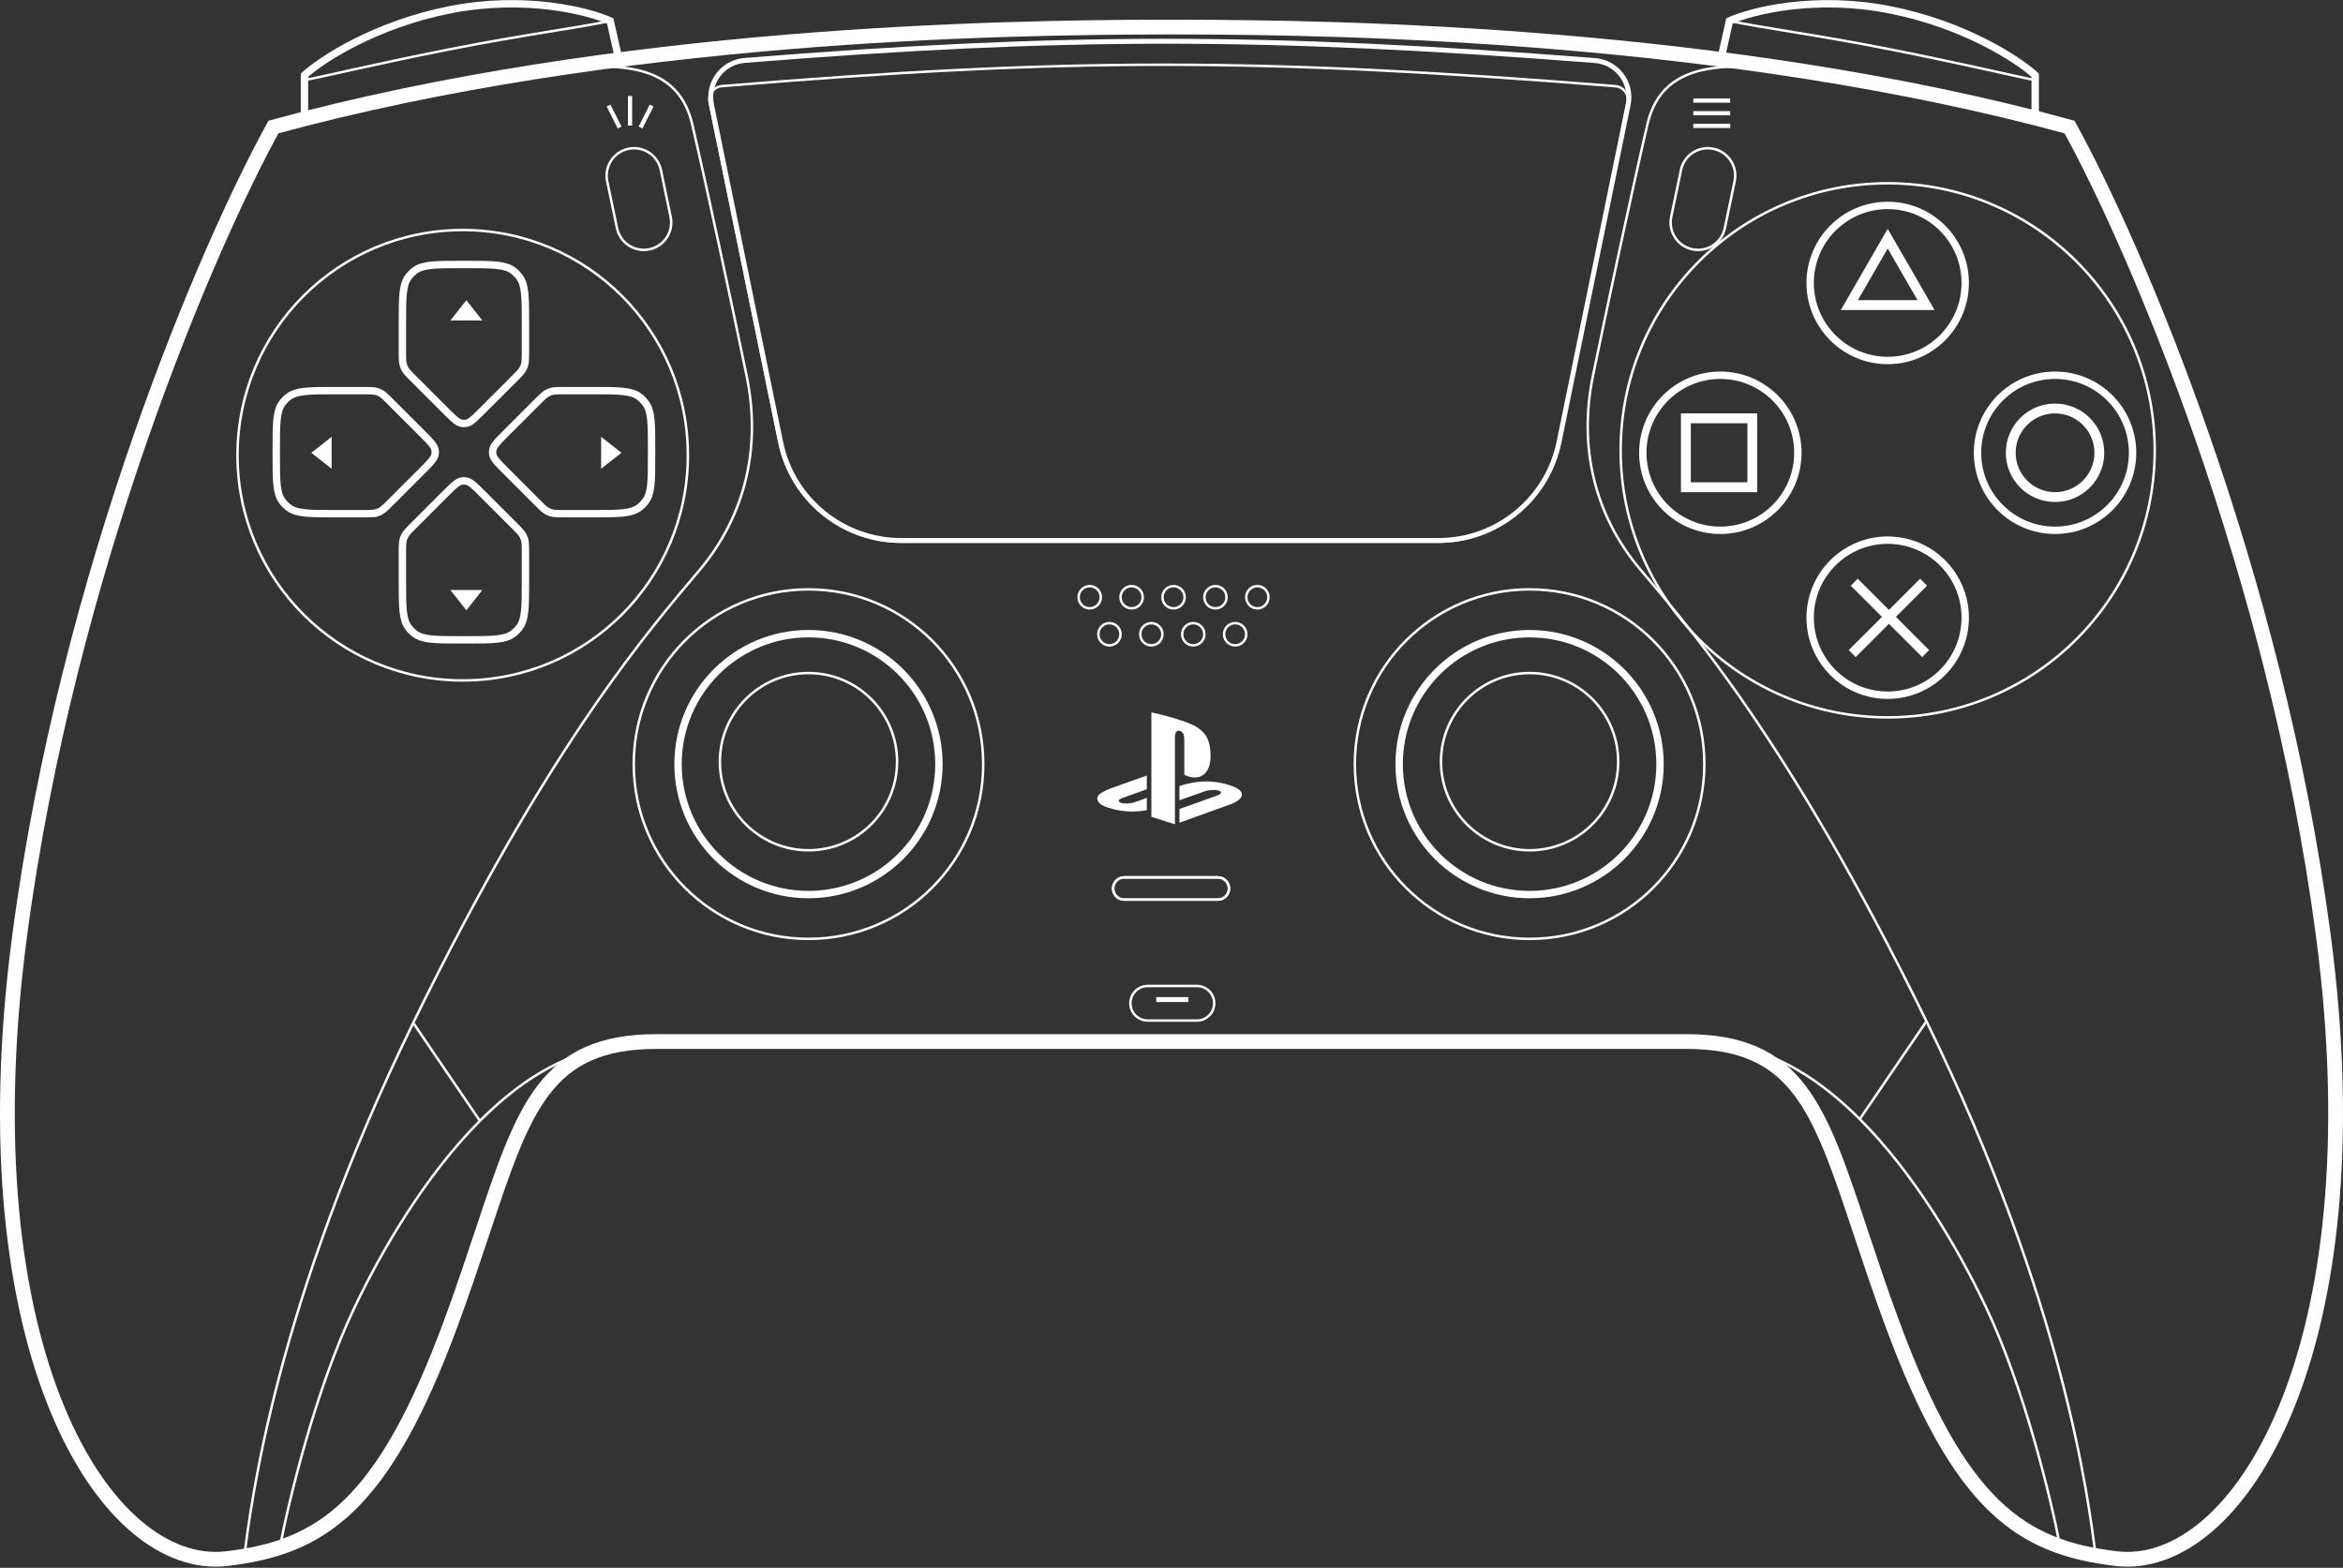 <svg width="952" height="637" viewBox="0 0 952 637" fill="none" xmlns="http://www.w3.org/2000/svg">
<rect x="0" y="0" width="952" height="637" fill="#333333" stroke="none"/>
<path d="M472.244 10.997C406.916 11.128 250.69 13.541 111.114 51.606C84.902 99.076 27.569 231.321 7.935 380.548C-14.3 549.532 42.996 639.015 92.081 633.271C130.648 628.758 155.692 612.211 183.24 537.497C188.227 523.973 192.343 511.599 196.069 500.402C212.923 449.74 221.763 423.17 266.886 423.17H685.114C730.237 423.17 739.077 449.74 755.932 500.402C759.657 511.599 763.773 523.973 768.76 537.497C796.308 612.211 821.352 628.758 859.919 633.271C909.004 639.015 966.3 549.532 944.065 380.548C924.431 231.321 867.098 99.076 840.886 51.606C701.31 13.541 545.084 11.128 479.756 10.997V10.99C478.546 10.99 477.293 10.991 476 10.992C474.707 10.991 473.454 10.99 472.244 10.99V10.997Z" stroke="white" stroke-width="6"/>
<path d="M211.043 29.963C245.66 25.438 274.757 22.422 281.279 50.576C287.801 78.73 297.333 123.475 303.353 152.635C309.373 181.795 302.851 209.447 284.289 231.569C265.727 253.69 224.087 300.446 167.899 415.578M167.899 415.578C111.71 530.71 102.178 610.146 99.168 632.77M167.899 415.578L194.989 455.402M113.717 628.748C117.229 610.146 128.165 564.696 143.818 531.715C155.299 507.525 172.998 477.448 194.989 455.402M247.165 425.633C228.092 428.334 210.477 439.877 194.989 455.402" stroke="white"/>
<path d="M739.603 29.958C704.987 25.441 675.889 22.429 669.367 50.537C662.846 78.645 653.314 123.316 647.293 152.427C641.273 181.539 647.795 209.145 666.357 231.23C684.92 253.315 726.559 299.994 782.748 414.935M782.748 414.935C838.936 529.876 848.468 609.18 851.479 631.767M782.748 414.935L755.657 454.693M836.93 627.752C833.418 609.18 822.481 563.806 806.829 530.88C795.348 506.729 777.649 476.703 755.657 454.693M703.482 424.973C722.554 427.67 740.17 439.194 755.657 454.693" stroke="white"/>
<path d="M123.711 30.546V48.096C157.77 38.569 221.882 28.039 251.433 24.027L247.927 8.483C238.912 4.472 213.267 -2.047 182.814 3.97C152.361 9.988 130.723 24.195 123.711 30.546Z" stroke="white" stroke-width="3"/>
<path d="M826.936 30.546V48.096C792.876 38.569 728.765 28.039 699.213 24.027L702.719 8.483C711.735 4.472 737.38 -2.047 767.833 3.97C798.286 9.988 819.923 24.195 826.936 30.546Z" stroke="white" stroke-width="3"/>
<path d="M123.711 32.551V48.096C154.965 37.265 221.882 28.04 251.433 24.028L247.927 8.484C233.903 11.491 213.267 13.997 182.814 20.015C152.361 26.032 131.725 31.047 123.711 32.551Z" stroke="white"/>
<path d="M826.936 32.551V48.096C795.681 37.265 728.765 28.04 699.213 24.028L702.719 8.484C716.744 11.491 737.38 13.997 767.833 20.015C798.286 26.032 818.922 31.047 826.936 32.551Z" stroke="white"/>
<circle cx="328.5" cy="309.463" r="36" stroke="white"/>
<circle cx="328.5" cy="310.463" r="53" stroke="white" stroke-width="3"/>
<circle cx="328.5" cy="310.463" r="71" stroke="white"/>
<circle cx="621.5" cy="309.463" r="36" stroke="white"/>
<circle cx="621.5" cy="310.463" r="53" stroke="white" stroke-width="3"/>
<circle cx="621.5" cy="310.463" r="71" stroke="white"/>
<path d="M165.887 254.81L164.674 255.692L165.887 254.81C164.767 253.268 164.146 251.33 163.825 248.373C163.502 245.388 163.5 241.546 163.5 236.263V224.919C163.5 221.557 163.517 220.206 163.916 218.978C164.054 218.555 164.224 218.143 164.426 217.746C165.013 216.596 165.956 215.628 168.333 213.251L180.651 200.933C182.531 199.053 183.857 197.73 184.988 196.821C186.096 195.929 186.881 195.55 187.64 195.43C188.21 195.34 188.79 195.34 189.36 195.43C190.119 195.55 190.904 195.929 192.012 196.821C193.143 197.73 194.469 199.053 196.349 200.933L208.667 213.251C211.044 215.628 211.987 216.596 212.574 217.746C212.776 218.143 212.946 218.555 213.084 218.978C213.483 220.206 213.5 221.557 213.5 224.919V236.263C213.5 241.546 213.498 245.388 213.175 248.373C212.854 251.33 212.233 253.268 211.113 254.81C210.342 255.871 209.409 256.805 208.347 257.576C206.806 258.696 204.867 259.317 201.91 259.637C198.925 259.961 195.083 259.963 189.8 259.963H187.2C181.917 259.963 178.075 259.961 175.09 259.637C172.133 259.317 170.194 258.696 168.653 257.576C167.591 256.805 166.658 255.871 165.887 254.81ZM259.597 161.1L260.479 159.887L259.597 161.1C260.659 161.871 261.592 162.804 262.363 163.866C263.483 165.407 264.104 167.346 264.424 170.303C264.748 173.288 264.75 177.13 264.75 182.413V185.013C264.75 190.296 264.748 194.138 264.424 197.123C264.104 200.08 263.483 202.018 262.363 203.56C261.592 204.621 260.658 205.555 259.597 206.326C258.056 207.446 256.117 208.067 253.16 208.387C250.175 208.711 246.333 208.713 241.05 208.713H229.706C226.344 208.713 224.993 208.696 223.765 208.297C223.342 208.159 222.93 207.989 222.533 207.786C221.383 207.2 220.415 206.257 218.039 203.88L205.72 191.562C203.841 189.682 202.517 188.356 201.608 187.225C200.716 186.117 200.337 185.332 200.217 184.573C200.127 184.003 200.127 183.423 200.217 182.852C200.337 182.093 200.716 181.309 201.608 180.2C202.517 179.07 203.841 177.744 205.72 175.864L218.039 163.546C220.415 161.169 221.383 160.225 222.533 159.639C222.93 159.437 223.342 159.267 223.765 159.129C224.993 158.73 226.344 158.713 229.706 158.713H241.05C246.333 158.713 250.175 158.715 253.16 159.038C256.117 159.359 258.056 159.98 259.597 161.1ZM153.235 208.297L153.698 209.723L153.235 208.297C152.007 208.696 150.656 208.713 147.294 208.713H135.95C130.667 208.713 126.825 208.711 123.84 208.387C120.883 208.067 118.944 207.446 117.403 206.326C116.341 205.555 115.408 204.621 114.637 203.56C113.517 202.018 112.896 200.08 112.575 197.123C112.252 194.138 112.25 190.296 112.25 185.013V182.413C112.25 177.13 112.252 173.288 112.575 170.303C112.896 167.346 113.517 165.407 114.637 163.866C115.408 162.804 116.342 161.871 117.403 161.1C118.944 159.98 120.883 159.359 123.84 159.038C126.825 158.715 130.667 158.713 135.95 158.713H147.294C150.656 158.713 152.007 158.73 153.235 159.129C153.658 159.267 154.07 159.437 154.467 159.639C155.617 160.225 156.585 161.169 158.961 163.546L171.28 175.864C173.159 177.744 174.482 179.07 175.392 180.2C176.284 181.309 176.663 182.093 176.783 182.853C176.873 183.423 176.873 184.003 176.783 184.573C176.663 185.332 176.284 186.117 175.392 187.225C174.483 188.356 173.159 189.682 171.28 191.562L158.961 203.88C156.585 206.257 155.617 207.2 154.467 207.786C154.07 207.989 153.658 208.159 153.235 208.297ZM163.5 131.163C163.5 125.88 163.502 122.038 163.825 119.053C164.146 116.096 164.767 114.157 165.887 112.616C166.658 111.554 167.592 110.621 168.653 109.85C170.194 108.73 172.133 108.109 175.09 107.788C178.075 107.465 181.917 107.463 187.2 107.463H189.8C195.083 107.463 198.925 107.465 201.91 107.788C204.867 108.109 206.806 108.73 208.347 109.85C209.409 110.621 210.342 111.554 211.113 112.616C212.233 114.157 212.854 116.096 213.175 119.053C213.498 122.038 213.5 125.88 213.5 131.163V142.507C213.5 145.868 213.483 147.22 213.084 148.447C212.946 148.871 212.776 149.283 212.574 149.68C211.987 150.83 211.044 151.798 208.667 154.174L196.349 166.493C194.469 168.372 193.143 169.695 192.012 170.605C190.904 171.497 190.119 171.875 189.36 171.996C188.79 172.086 188.21 172.086 187.64 171.996C186.881 171.875 186.096 171.497 184.988 170.605C183.857 169.695 182.531 168.372 180.651 166.493L168.333 154.174C165.956 151.797 165.013 150.83 164.426 149.68C164.224 149.283 164.054 148.871 163.916 148.447C163.517 147.22 163.5 145.868 163.5 142.507V131.163Z" stroke="white" stroke-width="3"/>
<path d="M189.5 121.963L195.995 130.213H183.005L189.5 121.963Z" fill="white"/>
<path d="M189.5 247.963L195.995 239.713H183.005L189.5 247.963Z" fill="white"/>
<path d="M252.5 183.963L244.25 190.458L244.25 177.468L252.5 183.963Z" fill="white"/>
<path d="M126.5 183.963L134.75 190.458L134.75 177.468L126.5 183.963Z" fill="white"/>
<circle cx="188" cy="184.963" r="91.5" stroke="white"/>
<path d="M289.085 42.474C287.282 33.674 293.602 25.266 302.556 24.55C432.809 14.129 514.094 14.204 648.036 24.594C657.009 25.29 663.356 33.708 661.55 42.524L633.458 179.628C628.691 202.89 608.221 219.592 584.475 219.592H366.17C342.424 219.592 321.954 202.89 317.187 179.628L289.085 42.474Z" stroke="white" stroke-width="2"/>
<path d="M288.342 41.577C287.68 38.355 290.028 35.264 293.316 34.992C433.772 23.355 511.839 23.433 656.341 35.012C659.625 35.275 661.983 38.351 661.34 41.571L633.788 179.484C629.071 203.094 608.343 220.091 584.266 220.091H366.159C342.181 220.091 321.509 203.23 316.689 179.741L288.342 41.577Z" stroke="white"/>
<path d="M246.721 73.635C245.465 67.614 249.327 61.712 255.348 60.454C261.368 59.195 267.266 63.056 268.522 69.076L272.494 88.117C273.75 94.138 269.888 100.039 263.868 101.298C257.847 102.556 251.949 98.696 250.693 92.675L246.721 73.635Z" stroke="white"/>
<path d="M704.81 73.635C706.066 67.614 702.204 61.712 696.184 60.454C690.163 59.195 684.265 63.056 683.009 69.076L679.037 88.117C677.781 94.138 681.643 100.039 687.664 101.298C693.684 102.556 699.582 98.696 700.838 92.675L704.81 73.635Z" stroke="white"/>
<path d="M452.281 360.992C452.281 358.499 454.302 356.478 456.796 356.478H494.851C497.344 356.478 499.365 358.499 499.365 360.992C499.365 363.485 497.344 365.506 494.851 365.506H456.796C454.302 365.506 452.281 363.485 452.281 360.992Z" stroke="white"/>
<path d="M452.281 360.992C452.281 358.499 454.302 356.478 456.796 356.478H494.851C497.344 356.478 499.365 358.499 499.365 360.992C499.365 363.485 497.344 365.506 494.851 365.506H456.796C454.302 365.506 452.281 363.485 452.281 360.992Z" stroke="white"/>
<path d="M459.293 407.625C459.293 403.747 462.437 400.604 466.314 400.604H486.332C490.21 400.604 493.354 403.747 493.354 407.625C493.354 411.503 490.21 414.647 486.333 414.647H466.315C462.437 414.647 459.293 411.503 459.293 407.625Z" stroke="white"/>
<circle cx="767" cy="114.963" r="31.5" stroke="white" stroke-width="3"/>
<circle cx="767" cy="250.963" r="31.5" stroke="white" stroke-width="3"/>
<circle cx="835" cy="183.963" r="31.5" transform="rotate(90 835 183.963)" stroke="white" stroke-width="3"/>
<circle cx="699" cy="183.963" r="31.5" transform="rotate(90 699 183.963)" stroke="white" stroke-width="3"/>
<circle cx="767" cy="182.963" r="108.5" stroke="white"/>
<path d="M751.412 123.963L767 96.963L782.588 123.963H751.412Z" stroke="white" stroke-width="4"/>
<rect x="685" y="169.963" width="27" height="28" stroke="white" stroke-width="4"/>
<circle cx="835" cy="183.963" r="18" stroke="white" stroke-width="4"/>
<line x1="753.414" y1="236.549" x2="782.414" y2="265.549" stroke="white" stroke-width="4"/>
<line x1="752.586" y1="265.549" x2="781.586" y2="236.549" stroke="white" stroke-width="4"/>
<path d="M513.568 239.025L513.568 239.026C514.677 239.848 515.394 241.167 515.394 242.653C515.394 245.147 513.375 247.167 510.885 247.167C508.395 247.167 506.376 245.147 506.376 242.653C506.376 240.159 508.395 238.139 510.885 238.139C511.891 238.139 512.818 238.468 513.568 239.025ZM447.275 242.653C447.275 245.147 445.256 247.167 442.767 247.167C440.277 247.167 438.258 245.147 438.258 242.653C438.258 240.159 440.277 238.139 442.767 238.139C445.256 238.139 447.275 240.159 447.275 242.653ZM455.289 257.696C455.289 260.19 453.27 262.21 450.78 262.21C448.291 262.21 446.272 260.19 446.272 257.696C446.272 255.202 448.291 253.182 450.78 253.182C453.27 253.182 455.289 255.202 455.289 257.696ZM464.305 242.653C464.305 245.147 462.286 247.167 459.796 247.167C457.306 247.167 455.287 245.147 455.287 242.653C455.287 240.159 457.306 238.139 459.796 238.139C462.286 238.139 464.305 240.159 464.305 242.653ZM472.319 257.696C472.319 260.19 470.3 262.21 467.81 262.21C465.32 262.21 463.301 260.19 463.301 257.696C463.301 255.202 465.32 253.182 467.81 253.182C470.3 253.182 472.319 255.202 472.319 257.696ZM481.335 242.653C481.335 245.147 479.316 247.167 476.826 247.167C474.336 247.167 472.317 245.147 472.317 242.653C472.317 240.159 474.336 238.139 476.826 238.139C479.316 238.139 481.335 240.159 481.335 242.653ZM489.349 257.696C489.349 260.19 487.33 262.21 484.84 262.21C482.35 262.21 480.331 260.19 480.331 257.696C480.331 255.202 482.35 253.182 484.84 253.182C487.33 253.182 489.349 255.202 489.349 257.696ZM498.364 242.653C498.364 245.147 496.345 247.167 493.856 247.167C491.366 247.167 489.347 245.147 489.347 242.653C489.347 240.159 491.366 238.139 493.856 238.139C496.345 238.139 498.364 240.159 498.364 242.653ZM506.378 257.696C506.378 260.19 504.359 262.21 501.869 262.21C499.38 262.21 497.361 260.19 497.361 257.696C497.361 255.202 499.38 253.182 501.869 253.182C504.359 253.182 506.378 255.202 506.378 257.696Z" stroke="white"/>
<line x1="469.812" y1="406.124" x2="482.835" y2="406.124" stroke="white" stroke-width="2"/>
<path d="M504.097 324.249C502.948 325.701 500.138 326.736 500.138 326.736L479.214 334.269V328.712L494.611 323.211C496.361 322.585 496.628 321.697 495.207 321.232C493.791 320.764 491.224 320.898 489.474 321.529L479.216 325.15V319.387L479.804 319.186C479.804 319.186 482.769 318.133 486.939 317.67C491.106 317.21 496.214 317.734 500.221 319.256C504.735 320.687 505.243 322.794 504.097 324.246V324.249ZM481.204 314.79V300.584C481.204 298.915 480.899 297.38 479.337 296.947C478.143 296.561 477.4 297.674 477.4 299.34V334.917L467.826 331.871V289.453C471.897 290.21 477.827 292.002 481.014 293.077C489.122 295.866 491.87 299.34 491.87 307.162C491.87 314.787 487.174 317.678 481.207 314.79H481.204ZM450.262 328.135C445.627 326.824 444.855 324.096 446.968 322.526C448.921 321.077 452.241 319.986 452.241 319.986L465.967 315.092V320.67L456.091 324.214C454.346 324.84 454.077 325.728 455.495 326.193C456.914 326.661 459.483 326.527 461.23 325.899L465.967 324.177V329.164L465.024 329.325C460.285 330.1 455.236 329.777 450.262 328.135Z" fill="white"/>
<path fill-rule="evenodd" clip-rule="evenodd" d="M688 40H703V41.714H688V40ZM688 45.143H703V46.857H688V45.143ZM703 50.286H688V52H703V50.286Z" fill="white"/>
<path d="M256.857 39V51H255.143L255.143 39H256.857Z" fill="white"/>
<path d="M265.538 43.273L261.03 52.199L259.5 51.426L264.008 42.5L265.538 43.273Z" fill="white"/>
<path d="M251.008 52.199L246.5 43.273L248.03 42.5L252.538 51.426L251.008 52.199Z" fill="white"/>
</svg>
